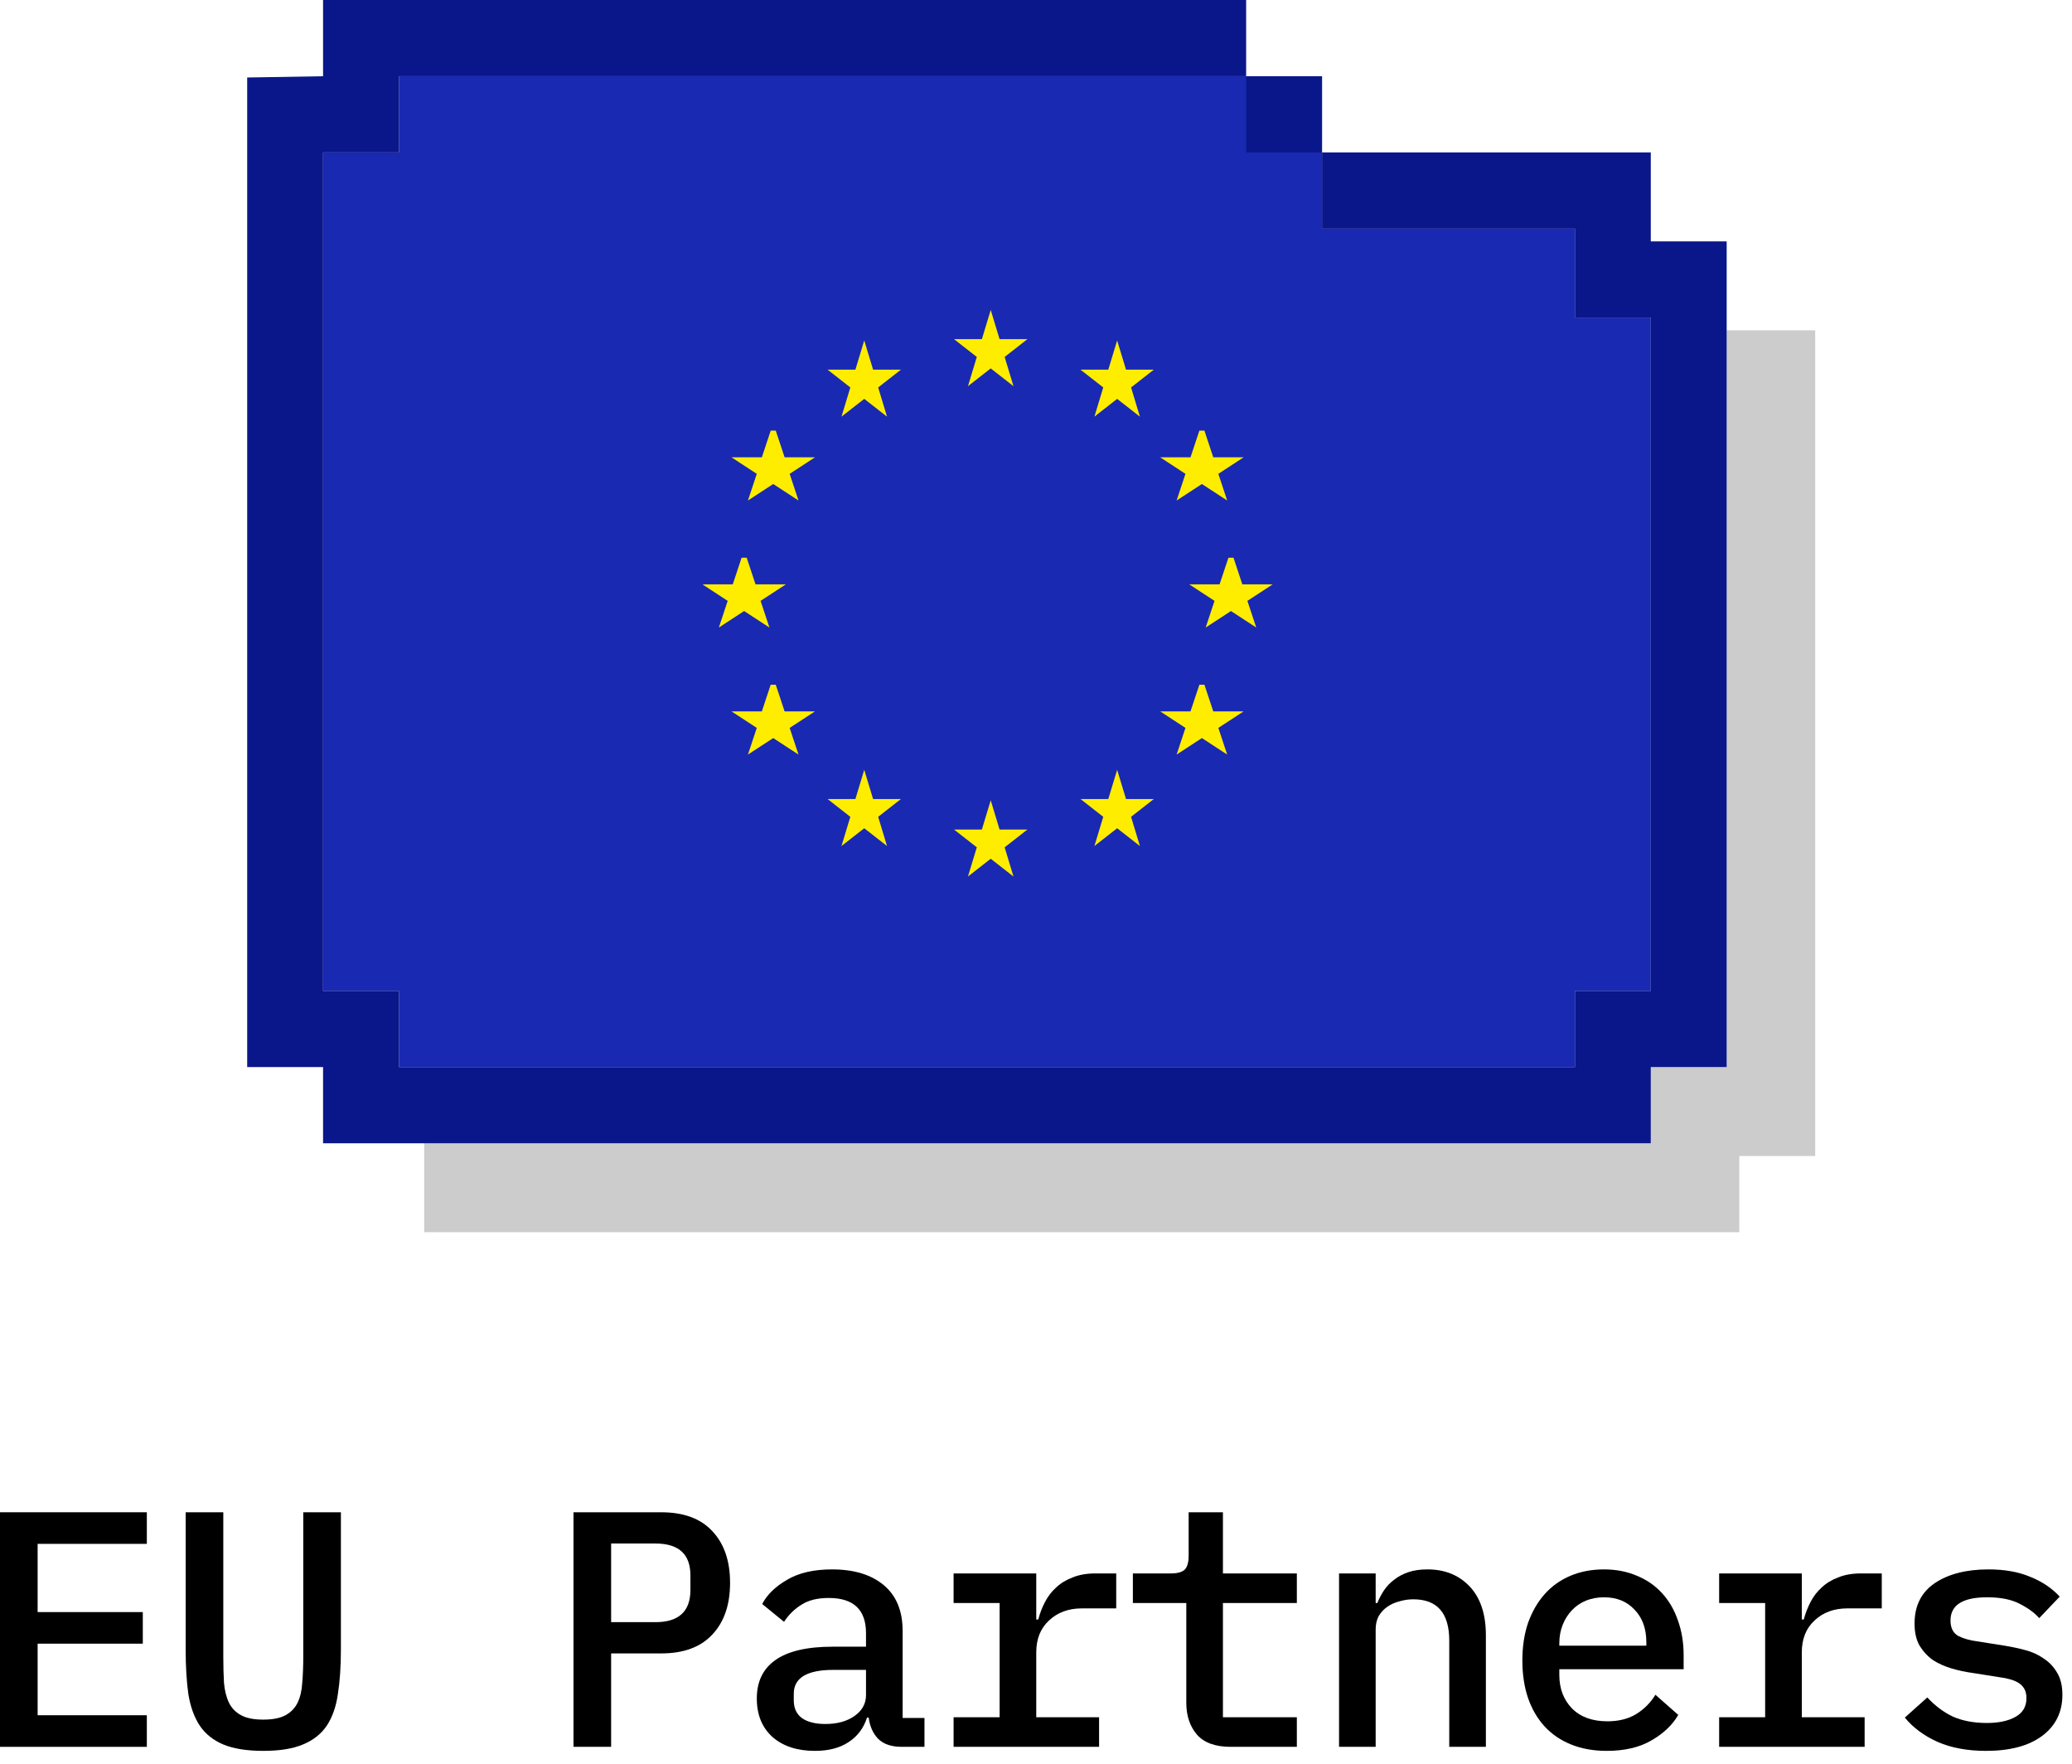 <svg width="74" height="63" viewBox="0 0 74 63" fill="none" xmlns="http://www.w3.org/2000/svg">
<g clip-path="url(#clip0_842_186)">
<path d="M64.828 41.278H62.118V44H15.15V40.825H58.957V38.103H61.666V11.794H64.828V41.278Z" fill="black" fill-opacity="0.2"/>
<path d="M58.957 35.382H56.248V38.103H14.248V35.382H11.538V5.443H14.248V2.722H47.215V8.165H56.248V11.34H58.957V35.382Z" fill="#1A29B1"/>
<path d="M61.667 8.619V38.103H58.957V40.825H11.538V38.103H8.828V2.767L11.538 2.722V0H44.505V2.722H14.248V5.443H11.538V35.381H14.248V38.103H56.248V35.381H58.957V11.34H56.248V8.165H47.215V5.443H58.957V8.619H61.667Z" fill="#0A178A"/>
<path d="M61.667 38.103H58.957V40.825V38.103H61.667Z" fill="#0A178A"/>
<path d="M47.215 2.722H44.506V5.443H47.215V2.722Z" fill="#0A178A"/>
<path d="M30.866 12.157L31.182 13.2H32.176L31.363 13.835L31.679 14.878L30.866 14.243L30.053 14.878L30.369 13.835L29.557 13.2H30.55L30.866 12.157Z" fill="#FFED00"/>
<path d="M30.866 27.489L31.182 28.532H32.176L31.363 29.167L31.679 30.21L30.866 29.575L30.053 30.21L30.369 29.167L29.557 28.532H30.55L30.866 27.489Z" fill="#FFED00"/>
<path d="M35.383 11.068L35.699 12.111H36.693L35.88 12.746L36.196 13.79L35.383 13.155L34.57 13.79L34.886 12.746L34.073 12.111H35.067L35.383 11.068Z" fill="#FFED00"/>
<path d="M35.383 28.577L35.699 29.621H36.693L35.88 30.256L36.196 31.299L35.383 30.664L34.57 31.299L34.886 30.256L34.073 29.621H35.067L35.383 28.577Z" fill="#FFED00"/>
<path d="M39.898 12.157L40.215 13.2H41.208L40.395 13.835L40.711 14.878L39.898 14.243L39.086 14.878L39.402 13.835L38.589 13.2H39.582L39.898 12.157Z" fill="#FFED00"/>
<path d="M44.053 19.914L44.369 20.866H45.453L44.55 21.456L44.866 22.408L43.963 21.819L43.06 22.408L43.376 21.456L42.473 20.866H43.556L43.873 19.914H44.053Z" fill="#FFED00"/>
<path d="M26.667 19.914L26.983 20.866H28.067L27.163 21.456L27.48 22.408L26.576 21.819L25.673 22.408L25.989 21.456L25.086 20.866H26.17L26.486 19.914H26.667Z" fill="#FFED00"/>
<path d="M43.015 15.377L43.331 16.33H44.415L43.512 16.92L43.828 17.872L42.925 17.283L42.022 17.872L42.338 16.92L41.435 16.33H42.518L42.835 15.377H43.015Z" fill="#FFED00"/>
<path d="M27.706 15.377L28.022 16.33H29.106L28.202 16.92L28.518 17.872L27.615 17.283L26.712 17.872L27.028 16.92L26.125 16.33H27.209L27.525 15.377H27.706Z" fill="#FFED00"/>
<path d="M27.706 24.45L28.022 25.402H29.106L28.202 25.992L28.518 26.944L27.615 26.355L26.712 26.944L27.028 25.992L26.125 25.402H27.209L27.525 24.45H27.706Z" fill="#FFED00"/>
<path d="M43.015 24.45L43.331 25.402H44.415L43.512 25.992L43.828 26.944L42.925 26.355L42.022 26.944L42.338 25.992L41.435 25.402H42.518L42.835 24.45H43.015Z" fill="#FFED00"/>
<path d="M39.898 27.489L40.215 28.532H41.208L40.395 29.167L40.711 30.21L39.898 29.575L39.086 30.21L39.402 29.167L38.589 28.532H39.582L39.898 27.489Z" fill="#FFED00"/>
</g>
<path d="M70.933 62.52C70.261 62.52 69.681 62.412 69.193 62.196C68.713 61.98 68.325 61.692 68.029 61.332L68.833 60.612C69.105 60.908 69.409 61.136 69.745 61.296C70.089 61.448 70.493 61.524 70.957 61.524C71.381 61.524 71.721 61.452 71.977 61.308C72.241 61.164 72.373 60.94 72.373 60.636C72.373 60.508 72.349 60.4 72.301 60.312C72.253 60.224 72.185 60.152 72.097 60.096C72.009 60.04 71.905 59.996 71.785 59.964C71.673 59.932 71.553 59.908 71.425 59.892L70.441 59.736C70.201 59.704 69.957 59.652 69.709 59.58C69.461 59.508 69.237 59.408 69.037 59.28C68.845 59.144 68.685 58.972 68.557 58.764C68.437 58.556 68.377 58.292 68.377 57.972C68.377 57.34 68.617 56.86 69.097 56.532C69.585 56.204 70.225 56.04 71.017 56.04C71.593 56.04 72.089 56.128 72.505 56.304C72.929 56.472 73.281 56.708 73.561 57.012L72.829 57.78C72.669 57.596 72.441 57.428 72.145 57.276C71.849 57.116 71.457 57.036 70.969 57.036C70.097 57.036 69.661 57.312 69.661 57.864C69.661 58.128 69.753 58.312 69.937 58.416C70.129 58.512 70.353 58.576 70.609 58.608L71.593 58.764C71.841 58.804 72.085 58.856 72.325 58.92C72.573 58.984 72.793 59.084 72.985 59.22C73.185 59.348 73.345 59.516 73.465 59.724C73.593 59.932 73.657 60.196 73.657 60.516C73.657 61.14 73.413 61.632 72.925 61.992C72.445 62.344 71.781 62.52 70.933 62.52Z" fill="black"/>
<path d="M61.398 61.32H63.041V57.24H61.398V56.184H64.35V57.828H64.421C64.478 57.612 64.558 57.404 64.662 57.204C64.766 57.004 64.897 56.832 65.058 56.688C65.218 56.536 65.413 56.416 65.645 56.328C65.877 56.232 66.15 56.184 66.462 56.184H67.206V57.432H65.981C65.501 57.432 65.109 57.576 64.805 57.864C64.501 58.144 64.35 58.524 64.35 59.004V61.32H66.594V62.376H61.398V61.32Z" fill="black"/>
<path d="M57.382 62.52C56.91 62.52 56.486 62.444 56.11 62.292C55.734 62.14 55.418 61.924 55.162 61.644C54.906 61.364 54.71 61.028 54.574 60.636C54.438 60.236 54.37 59.788 54.37 59.292C54.37 58.796 54.438 58.348 54.574 57.948C54.718 57.548 54.914 57.208 55.162 56.928C55.418 56.64 55.726 56.42 56.086 56.268C56.446 56.116 56.846 56.04 57.286 56.04C57.718 56.04 58.11 56.116 58.462 56.268C58.814 56.412 59.114 56.62 59.362 56.892C59.61 57.164 59.798 57.488 59.926 57.864C60.062 58.24 60.13 58.656 60.13 59.112V59.604H55.69V59.808C55.69 60.296 55.842 60.696 56.146 61.008C56.45 61.312 56.87 61.464 57.406 61.464C57.806 61.464 58.146 61.38 58.426 61.212C58.714 61.036 58.946 60.804 59.122 60.516L59.938 61.236C59.73 61.596 59.41 61.9 58.978 62.148C58.554 62.396 58.022 62.52 57.382 62.52ZM57.286 57.036C57.054 57.036 56.838 57.076 56.638 57.156C56.446 57.236 56.278 57.352 56.134 57.504C55.998 57.648 55.89 57.82 55.81 58.02C55.73 58.22 55.69 58.44 55.69 58.68V58.764H58.798V58.644C58.798 58.156 58.658 57.768 58.378 57.48C58.106 57.184 57.742 57.036 57.286 57.036Z" fill="black"/>
<path d="M47.823 62.376V56.184H49.131V57.24H49.191C49.255 57.08 49.335 56.928 49.431 56.784C49.535 56.632 49.659 56.504 49.803 56.4C49.947 56.288 50.115 56.2 50.307 56.136C50.499 56.072 50.723 56.04 50.979 56.04C51.603 56.04 52.107 56.244 52.491 56.652C52.875 57.06 53.067 57.64 53.067 58.392V62.376H51.759V58.584C51.759 57.6 51.331 57.108 50.475 57.108C50.307 57.108 50.143 57.132 49.983 57.18C49.823 57.22 49.679 57.284 49.551 57.372C49.423 57.46 49.319 57.572 49.239 57.708C49.167 57.844 49.131 58 49.131 58.176V62.376H47.823Z" fill="black"/>
<path d="M43.952 62.376C43.408 62.376 43.008 62.232 42.752 61.944C42.496 61.648 42.368 61.268 42.368 60.804V57.24H40.46V56.184H41.816C42.048 56.184 42.212 56.14 42.308 56.052C42.404 55.956 42.452 55.788 42.452 55.548V54H43.676V56.184H46.316V57.24H43.676V61.32H46.316V62.376H43.952Z" fill="black"/>
<path d="M34.057 61.32H35.701V57.24H34.057V56.184H37.009V57.828H37.081C37.137 57.612 37.217 57.404 37.321 57.204C37.425 57.004 37.557 56.832 37.717 56.688C37.877 56.536 38.073 56.416 38.305 56.328C38.537 56.232 38.809 56.184 39.121 56.184H39.865V57.432H38.641C38.161 57.432 37.769 57.576 37.465 57.864C37.161 58.144 37.009 58.524 37.009 59.004V61.32H39.253V62.376H34.057V61.32Z" fill="black"/>
<path d="M32.213 62.376C31.837 62.376 31.553 62.28 31.361 62.088C31.177 61.896 31.065 61.644 31.025 61.332H30.965C30.845 61.708 30.625 62 30.305 62.208C29.993 62.416 29.593 62.52 29.105 62.52C28.473 62.52 27.969 62.356 27.593 62.028C27.217 61.692 27.029 61.232 27.029 60.648C27.029 60.048 27.249 59.592 27.689 59.28C28.137 58.96 28.821 58.8 29.741 58.8H30.929V58.32C30.929 57.48 30.485 57.06 29.597 57.06C29.197 57.06 28.873 57.14 28.625 57.3C28.377 57.452 28.169 57.656 28.001 57.912L27.221 57.276C27.397 56.94 27.693 56.652 28.109 56.412C28.525 56.164 29.061 56.04 29.717 56.04C30.501 56.04 31.117 56.228 31.565 56.604C32.013 56.98 32.237 57.524 32.237 58.236V61.344H33.017V62.376H32.213ZM29.477 61.56C29.901 61.56 30.249 61.464 30.521 61.272C30.793 61.08 30.929 60.832 30.929 60.528V59.628H29.765C28.821 59.628 28.349 59.912 28.349 60.48V60.72C28.349 61 28.449 61.212 28.649 61.356C28.849 61.492 29.125 61.56 29.477 61.56Z" fill="black"/>
<path d="M20.482 62.376V54H23.614C24.414 54 25.022 54.224 25.438 54.672C25.862 55.12 26.074 55.736 26.074 56.52C26.074 57.304 25.862 57.92 25.438 58.368C25.022 58.816 24.414 59.04 23.614 59.04H21.826V62.376H20.482ZM21.826 57.924H23.41C24.242 57.924 24.658 57.54 24.658 56.772V56.256C24.658 55.496 24.242 55.116 23.41 55.116H21.826V57.924Z" fill="black"/>
<path d="M7.975 54V59.148C7.975 59.492 7.983 59.804 7.999 60.084C8.023 60.364 8.083 60.604 8.179 60.804C8.275 60.996 8.419 61.144 8.611 61.248C8.803 61.352 9.067 61.404 9.403 61.404C9.739 61.404 10.003 61.352 10.195 61.248C10.387 61.144 10.531 60.996 10.627 60.804C10.723 60.604 10.779 60.364 10.795 60.084C10.819 59.804 10.831 59.492 10.831 59.148V54H12.175V58.908C12.175 59.508 12.139 60.036 12.067 60.492C12.003 60.94 11.871 61.316 11.671 61.62C11.471 61.916 11.187 62.14 10.819 62.292C10.459 62.444 9.987 62.52 9.403 62.52C8.819 62.52 8.343 62.444 7.975 62.292C7.615 62.14 7.335 61.916 7.135 61.62C6.935 61.316 6.799 60.94 6.727 60.492C6.663 60.036 6.631 59.508 6.631 58.908V54H7.975Z" fill="black"/>
<path d="M0 62.376V54H5.244V55.128H1.344V57.564H5.1V58.692H1.344V61.248H5.244V62.376H0Z" fill="black"/>
<defs>
<clipPath id="clip0_842_186">
<rect width="56" height="44" fill="white" transform="translate(8.828)"/>
</clipPath>
</defs>
</svg>
